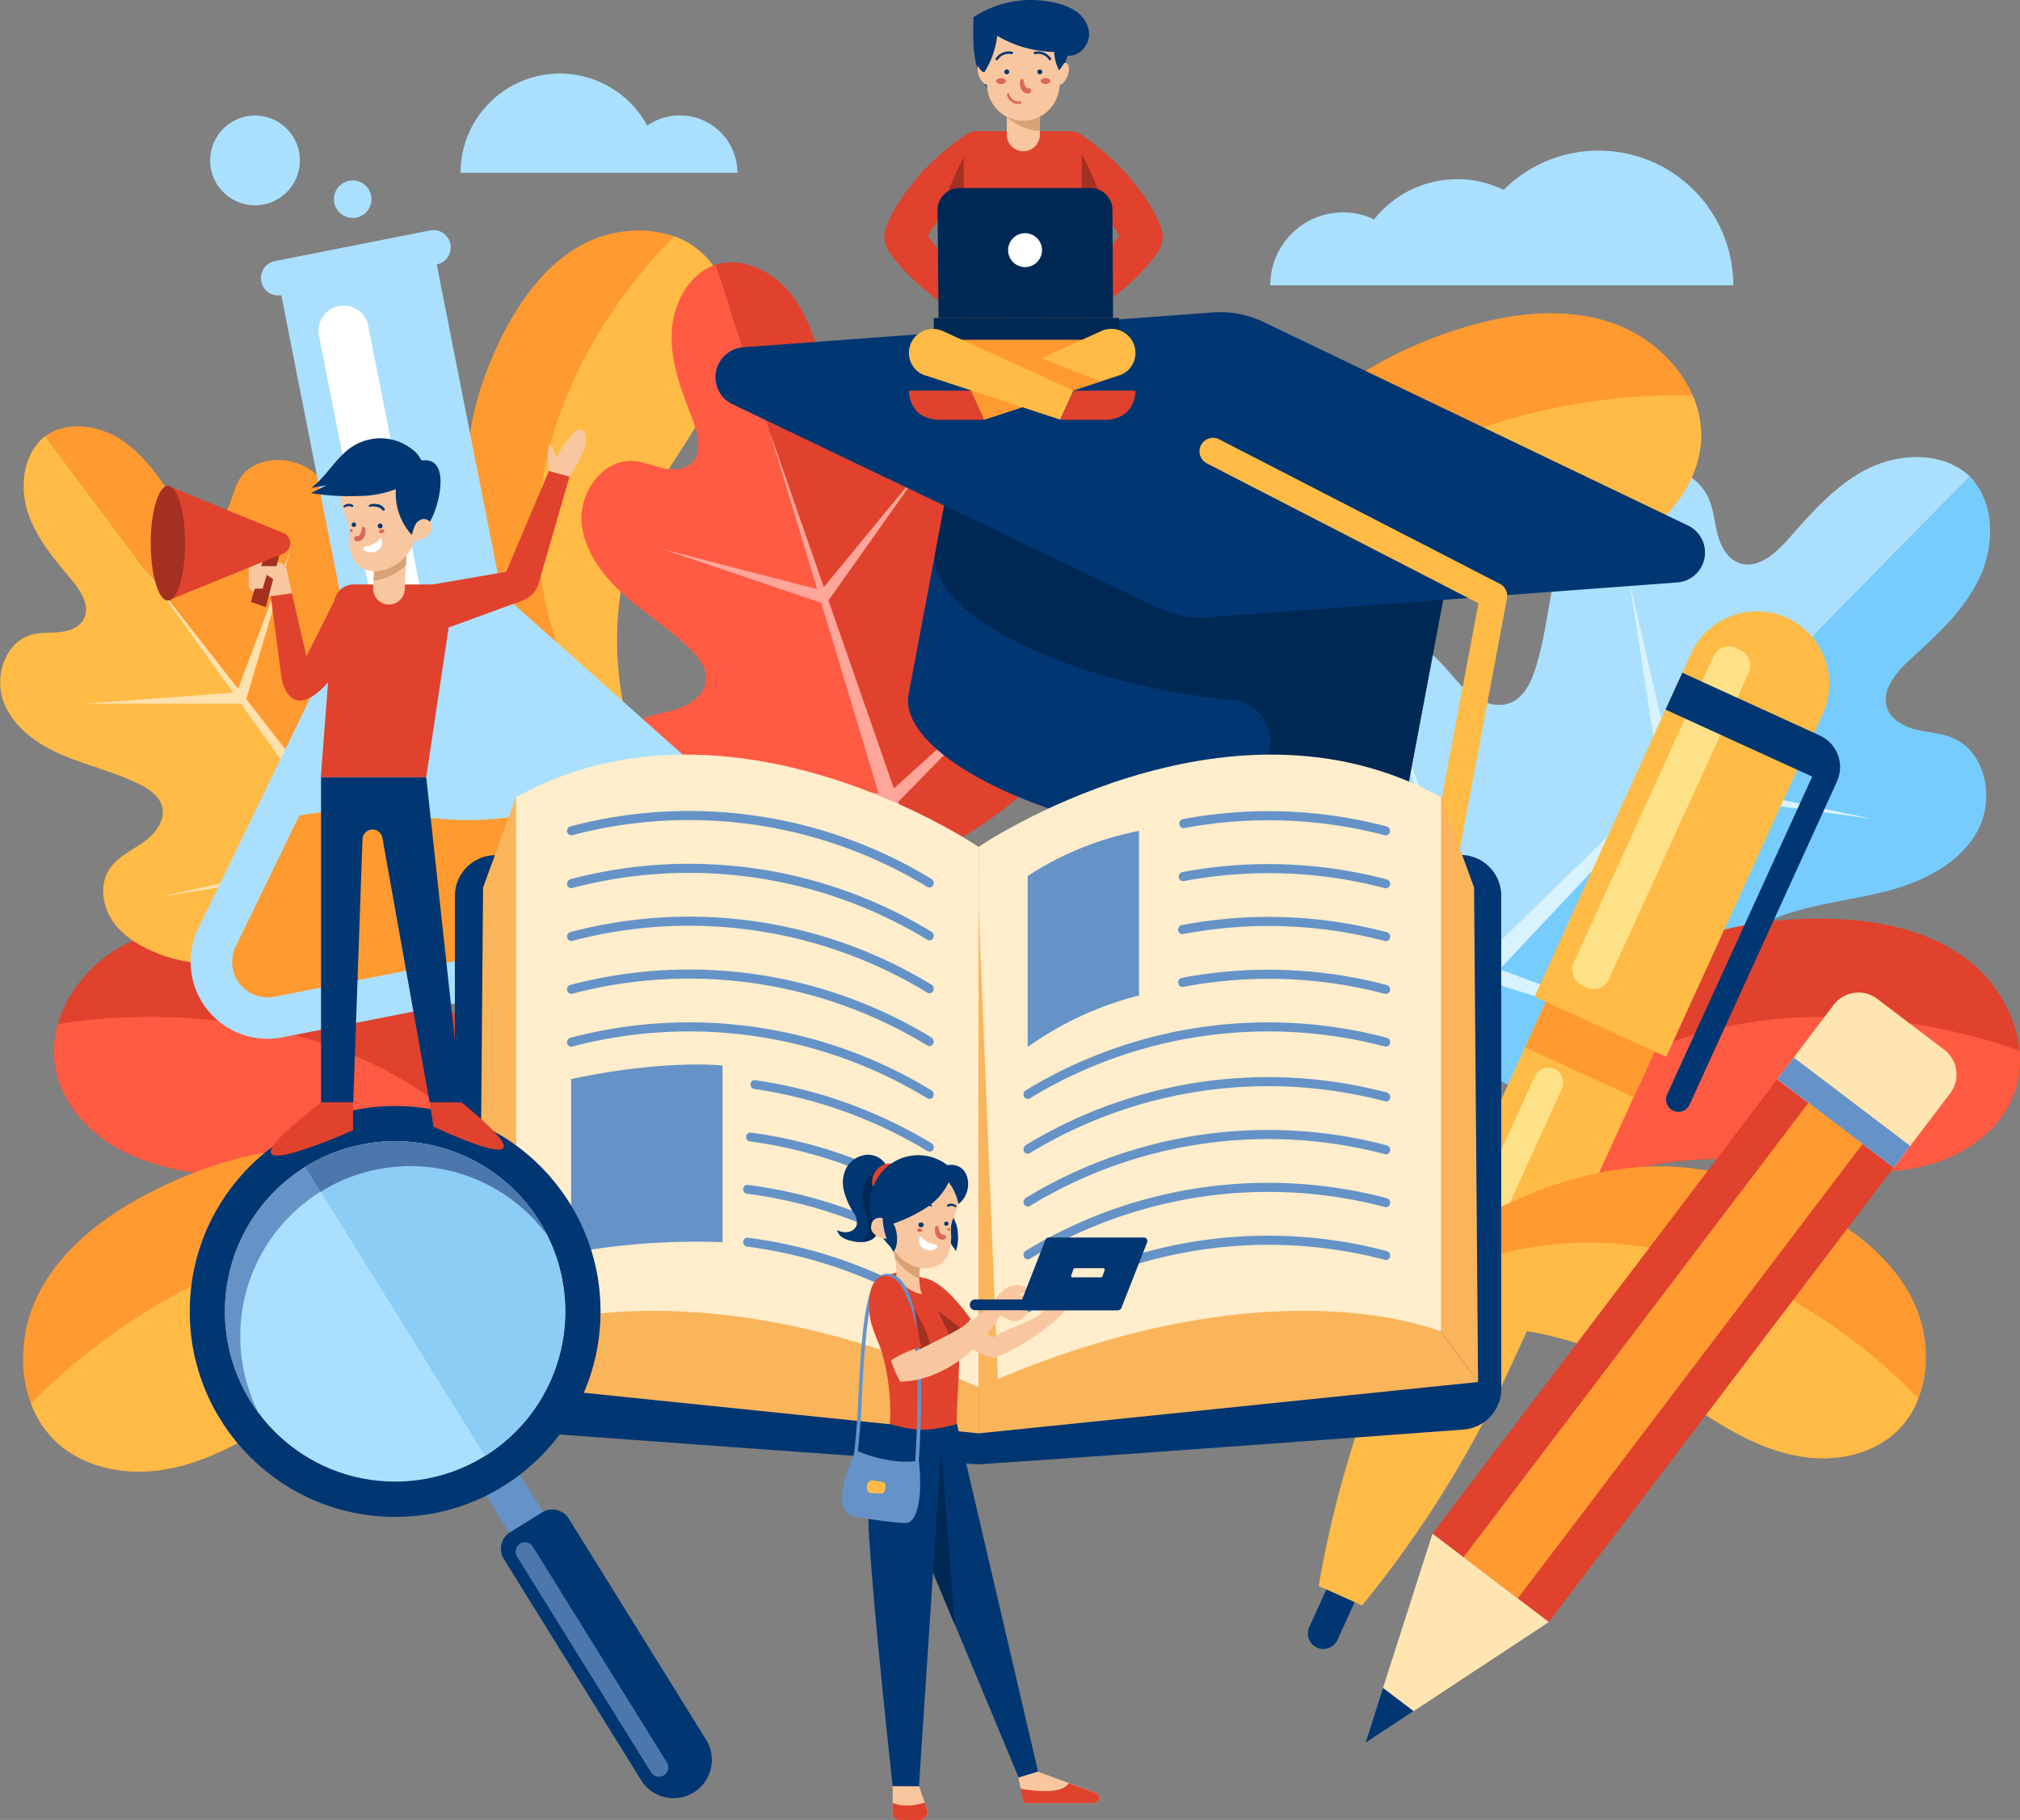 <svg xmlns="http://www.w3.org/2000/svg" viewBox="0 0 415.82 374.56"><rect x="0" y="0" width="415.82" height="374.56" fill="#808080" stroke="none"/><defs><style>.cls-1{fill:#aae0fe;}.cls-2{fill:#77ccfe;}.cls-3{fill:#d8f2fe;}.cls-4{fill:#e0422d;}.cls-5{fill:#ff5b42;}.cls-6{fill:#003672;}.cls-7{fill:#ffbb45;}.cls-8{fill:#ff9a30;}.cls-9{fill:#ffe187;}.cls-10{fill:#ffa599;}.cls-11{fill:#ffe1ad;}.cls-12{fill:#fff;}.cls-13{fill:#ffe5b2;}.cls-14{fill:#6593c7;}.cls-15{fill:#002854;}.cls-16{fill:#fab45a;}.cls-17{fill:#ffedcc;}.cls-18{fill:#8ccdf5;}.cls-19{fill:#4c77ad;}.cls-20{fill:#f8c79f;}.cls-21{fill:#d9a275;}.cls-22{fill:#dd675b;}.cls-23{fill:#a33021;}</style></defs><g id="Layer_2" data-name="Layer 2"><g id="OBJECTS"><path class="cls-1" d="M384.74,96.34c-6.64,3.23-11.67,9-16.53,14.5-2.68,3.07-6.48,6.45-10.29,5-2.37-.9-3.72-3.43-4.36-5.89s-.79-5-1.82-7.38c-3-6.79-12.71-8.45-19.17-4.8s-10.06,10.92-11.91,18.11-2.34,14.7-4.61,21.77c-.9,2.81-2.31,5.78-5,6.94-3.58,1.55-7.66-.79-10.36-3.6s-4.94-6.29-8.47-7.93c-4.66-2.18-10.47-.39-14.15,3.21S272.51,145,271.39,150c-4.33,19.45,8.64,47.4,22.62,61.58L405.49,98.05C400.11,93,391.38,93.12,384.74,96.34Z"/><path class="cls-2" d="M407.57,118.77c-3.11,6.69-8.73,11.83-14.2,16.79-3,2.73-6.33,6.59-4.82,10.37.94,2.36,3.5,3.66,6,4.25s5.07.71,7.42,1.69c6.84,2.87,8.67,12.56,5.14,19.09s-10.73,10.25-17.89,12.22-14.66,2.62-21.69,5c-2.78.95-5.73,2.41-6.84,5.14-1.48,3.6.92,7.64,3.78,10.29s6.38,4.82,8.09,8.32c2.26,4.63.58,10.47-3,14.21S361,231.86,356,233.07c-19.36,4.68-47.54-7.79-62-21.52L405.49,98.05C410.64,103.34,410.68,112.07,407.57,118.77Z"/><path class="cls-3" d="M294,211.55c.58.55,1.18,1.09,1.8,1.64l10.48-11.14L357.6,217.6l-48.9-18.11,34.57-36.72,42.1,5.76-39.65-8.36,28.57-30.36-29.83,29.12-9.08-39.49,6.52,42-36.09,35.22-19-48.56,16.47,51-10.94,10.68C292.9,210.4,293.46,211,294,211.55Z"/><path class="cls-4" d="M316.22,217.63c7.3-9,16.08-17,26.53-22,10-4.79,21.28-6.64,32.4-6.56,10.54.08,21.52,2.06,29.9,8.47s13.31,18.11,9.42,27.91c-2.69,6.77-9.09,11.59-16,13.82s-14.41,2.17-21.67,1.48-14.46-2-21.75-2.2c-25.18-.66-49.95,12.88-64.2,33.65C295.51,246.63,309.4,226.05,316.22,217.63Z"/><path class="cls-5" d="M415.72,216.28a19.87,19.87,0,0,1-1.25,9.17c-2.69,6.77-9.09,11.59-16,13.82s-14.41,2.17-21.67,1.48-14.46-2-21.75-2.2c-25.18-.66-49.95,12.88-64.2,33.65C325.14,180.1,415.72,216.28,415.72,216.28Z"/><path class="cls-6" d="M277.88,316.54l-8.32,18.22a3.19,3.19,0,1,0,5.8,2.65l8.32-18.22Z"/><path class="cls-7" d="M334.92,199.26l-15,3.15-31.47,69a224.24,224.24,0,0,0-17,55h0l4.47,2,4.46,2h0a224,224,0,0,0,30.46-48.87l31.47-68.94Z"/><polygon class="cls-8" points="319.94 202.41 313.93 215.57 336.34 225.8 342.35 212.65 338.97 206.56 326.75 200.98 319.94 202.41"/><path class="cls-7" d="M367.83,127.16a14.88,14.88,0,0,0-19.72,7.36l-32.23,70.62L343,217.49l32.23-70.61A14.88,14.88,0,0,0,367.83,127.16Z"/><rect class="cls-9" x="337.93" y="130.16" width="8.01" height="76.33" rx="3.43" transform="translate(100.77 -126.79) rotate(24.53)"/><path class="cls-9" d="M320,220a3.06,3.06,0,0,0-4.07,1.52l-28.3,62a3.07,3.07,0,0,0,5.59,2.55l28.3-62A3.08,3.08,0,0,0,320,220Z"/><path class="cls-6" d="M342.89,146H374a7.14,7.14,0,0,1,7.14,7.14v1.2a0,0,0,0,1,0,0H342.89a0,0,0,0,1,0,0V146A0,0,0,0,1,342.89,146Z" transform="translate(95.03 -136.77) rotate(24.54)"/><path class="cls-6" d="M373.08,159.76l-29.89,65.47a2.53,2.53,0,0,0,4.61,2.11l29.89-65.48Z"/><path class="cls-4" d="M109.65,230.36c-5.54-10.2-12.71-19.69-22.09-26.52-9-6.56-19.74-10.44-30.7-12.4-10.4-1.85-21.58-1.92-31,2.86s-16.43,15.4-14.4,25.76c1.41,7.16,6.83,13.08,13.25,16.55s13.8,4.78,21.07,5.42,14.61.68,21.82,1.83c24.92,4,46.83,21.83,57.05,44.89C124.73,262.71,114.83,239.9,109.65,230.36Z"/><path class="cls-5" d="M11.92,210.8a19.84,19.84,0,0,0-.45,9.26c1.41,7.16,6.83,13.08,13.25,16.55s13.8,4.78,21.07,5.42,14.61.68,21.82,1.83c24.92,4,46.83,21.83,57.05,44.89C107.74,191.77,11.92,210.8,11.92,210.8Z"/><path class="cls-8" d="M251.5,114.57c4.26-11.13,10.29-21.78,18.92-30,8.29-7.89,18.71-13.31,29.61-16.78,10.35-3.29,21.73-4.87,32-1.27S350.82,80,350.15,90.81c-.47,7.5-5.18,14.26-11.27,18.66s-13.41,6.73-20.73,8.37-14.8,2.67-22,4.81c-24.86,7.4-44.77,28.57-52.08,53.45C240.5,149.58,247.51,125,251.5,114.57Z"/><path class="cls-7" d="M348.45,81.44a20.52,20.52,0,0,1,1.7,9.37c-.47,7.5-5.18,14.26-11.27,18.66s-13.41,6.73-20.73,8.37-14.8,2.67-22,4.81c-24.86,7.4-44.77,28.57-52.08,53.45C248.22,75,348.44,81.44,348.45,81.44Z"/><path class="cls-8" d="M100.25,244.69c-11-5.1-22.84-8.59-34.91-8.49-11.59.1-23,3.51-33.36,8.66-9.84,4.9-19.23,11.77-24.15,21.61s-4.19,23,3.93,30.46c5.62,5.12,13.82,6.71,21.34,5.63s14.5-4.56,21-8.53,12.64-8.49,19.38-12c23.29-12.13,52.69-10.76,75.53,2.18C132.91,262.4,110.49,249.46,100.25,244.69Z"/><path class="cls-7" d="M6.4,288.91a20.73,20.73,0,0,0,5.36,8c5.62,5.12,13.82,6.71,21.34,5.63s14.5-4.56,21-8.53,12.64-8.49,19.38-12c23.29-12.13,52.69-10.76,75.53,2.18C74.74,213.6,6.4,288.91,6.4,288.91Z"/><path class="cls-8" d="M103.28,125.58c-4.22-8.91-7.14-18.6-7.13-28.47,0-9.46,2.72-18.79,6.87-27.3C107,61.74,112.53,54,120.53,50s18.81-3.56,24.9,3c4.22,4.56,5.57,11.25,4.73,17.4s-3.64,11.87-6.84,17.18-6.86,10.38-9.69,15.91c-9.77,19.09-8.49,43.1,2.22,61.69C117.94,152.16,107.24,133.92,103.28,125.58Z"/><path class="cls-7" d="M138.85,48.65A16.94,16.94,0,0,1,145.43,53c4.22,4.56,5.57,11.25,4.73,17.4s-3.64,11.87-6.84,17.18-6.86,10.38-9.69,15.91c-9.77,19.09-8.49,43.1,2.22,61.69C77.74,104.92,138.85,48.65,138.85,48.65Z"/><path class="cls-8" d="M311.49,247.22c9.85-4.43,20.52-7.41,31.32-7.17,10.36.22,20.5,3.4,29.72,8.14,8.74,4.49,17.05,10.75,21.33,19.6S397.33,288.46,390,295c-5.08,4.51-12.43,5.84-19.15,4.78s-12.9-4.25-18.65-7.88-11.2-7.74-17.18-11c-20.68-11.12-47-10.25-67.56,1.05C282.08,262.66,302.28,251.36,311.49,247.22Z"/><path class="cls-7" d="M394.87,287.88A18.46,18.46,0,0,1,390,295c-5.08,4.51-12.43,5.84-19.15,4.78s-12.9-4.25-18.65-7.88-11.2-7.74-17.18-11c-20.68-11.12-47-10.25-67.56,1.05C334.67,219.73,394.87,287.87,394.87,287.88Z"/><path class="cls-5" d="M138.25,68.76c-.17,6,2.06,11.77,4.24,17.36,1.2,3.08,2.21,7.08-.26,9.29-1.54,1.37-3.87,1.39-5.87.92s-4-1.32-6-1.45c-6-.4-10.86,6-10.66,12s4.08,11.34,8.57,15.38,9.71,7.21,13.95,11.5c1.69,1.7,3.3,3.83,3.12,6.21-.24,3.16-3.45,5.22-6.49,6.11s-6.38,1.2-8.89,3.12c-3.32,2.54-4.21,7.4-3,11.4s4.16,7.26,7.36,10c12.38,10.42,37.38,11.57,52.85,6.83L147.27,54.46C141.61,56.44,138.42,62.77,138.25,68.76Z"/><path class="cls-4" d="M163,60.74c3.66,4.75,5.25,10.73,6.77,16.53.83,3.2,2.37,7,5.66,7.37,2,.21,3.95-1.15,5.3-2.7s2.41-3.39,4-4.7c4.64-3.86,12.3-1.54,15.68,3.46s3.35,11.57,2.09,17.47-3.62,11.54-4.54,17.5c-.36,2.37-.41,5,1.13,6.87,2,2.41,5.86,2.2,8.84,1.13s5.86-2.78,9-2.7c4.18.11,7.75,3.52,9.12,7.47s.9,8.31-.11,12.37c-3.9,15.7-23.46,31.32-38.77,36.57L147.27,54.46C153,52.73,159.32,56,163,60.74Z"/><path class="cls-10" d="M187.17,177.38c.61-.21,1.23-.44,1.85-.69L184.93,165l30.47-31.12L184,162.27l-13.46-38.69,19.95-28.16-20.91,25.42-11.13-32,9.77,32.42L136.35,113l32.7,11.07,11.82,39.22-42.11-4.56,42.93,7.3,3.58,11.89C185.92,177.74,186.55,177.56,187.17,177.38Z"/><path class="cls-7" d="M5.63,105.13c1.65,5.36,5.36,9.79,9,14.07,2,2.37,4.09,5.61,2.57,8.3-.94,1.68-3,2.39-4.91,2.59s-3.89,0-5.75.52c-5.44,1.46-7.8,8.56-5.81,13.83s7,8.8,12.21,11,10.77,3.45,15.81,6c2,1,4.07,2.4,4.63,4.57.75,2.86-1.47,5.65-3.89,7.35s-5.29,3-6.93,5.44c-2.17,3.25-1.5,7.82.79,11s5.85,5.16,9.5,6.58c14.09,5.49,36.55-1,48.8-9.89L9.3,89.76C4.88,93.22,4,99.78,5.63,105.13Z"/><path class="cls-8" d="M25.08,90.58c4.66,3.11,7.87,7.92,11,12.59,1.7,2.58,4.22,5.51,7.23,4.81,1.88-.44,3.15-2.2,3.88-4s1.11-3.73,2.11-5.37c3-4.81,10.42-5.07,14.92-1.67s6.45,9.24,7.11,14.83.28,11.3,1.26,16.85c.39,2.2,1.15,4.58,3.07,5.73,2.53,1.52,5.84.19,8.16-1.65s4.35-4.23,7.17-5.12c3.73-1.16,7.92.78,10.32,3.86s3.3,7.08,3.63,11c1.28,15.06-11.31,34.77-23.28,44L9.3,89.76C13.85,86.5,20.41,87.48,25.08,90.58Z"/><path class="cls-11" d="M81.62,186.46c.48-.36,1-.75,1.43-1.16l-7.14-9.14,17.57-36.71L74.26,174.06,50.69,143.9,59.86,113,49,141.75,29.54,116.82,48,142.56l-30.68,2.26,32.26,0L71.8,175.9l-38.62,8.65,40.18-6.48,6.75,9.44C80.63,187.16,81.14,186.82,81.62,186.46Z"/><path class="cls-1" d="M103.27,122.13,89.21,50.93l-16,3.15-16,3.15,14.06,71.2L40.84,191a15.85,15.85,0,0,0,17.32,22.49L103,204.67l44.82-8.85a15.85,15.85,0,0,0,7.47-27.38Z"/><path class="cls-1" d="M88.52,47.43,56.59,53.74a3.56,3.56,0,0,0,1.38,7L89.9,54.42a3.56,3.56,0,1,0-1.38-7Z"/><path class="cls-8" d="M151.76,182.2a7.08,7.08,0,0,0-2.18-7.37L131.92,159.1a70.38,70.38,0,0,1-37,9.65c-8.87-.23-17.68-2.15-26.55-1.7a56.47,56.47,0,0,0-6.75.78L48.53,194.78a7.3,7.3,0,0,0,8,10.35l89.64-17.7A7,7,0,0,0,151.76,182.2Z"/><path class="cls-12" d="M69.74,63a5.17,5.17,0,0,0-4.07,6.07L76.28,122.8a5.17,5.17,0,0,0,10.14-2L75.81,67.07A5.15,5.15,0,0,0,69.74,63Z"/><circle class="cls-1" cx="52.49" cy="33.02" r="9.24" transform="translate(8.3 76.52) rotate(-76.72)"/><path class="cls-1" d="M76.46,41a3.86,3.86,0,1,1-3.85-3.86A3.85,3.85,0,0,1,76.46,41Z"/><rect class="cls-4" x="327.32" y="219.26" width="30.08" height="117.43" transform="translate(446.97 706.37) rotate(-142.8)"/><path class="cls-13" d="M389.83,240.3,401.46,225a6.39,6.39,0,0,0-1.23-8.95l-13.77-10.46a6.4,6.4,0,0,0-9,1.23l-11.62,15.31Z"/><rect class="cls-14" x="364.52" y="226.16" width="30.08" height="5.61" transform="translate(543.43 640.83) rotate(-142.8)"/><rect class="cls-8" x="335.35" y="219.26" width="14.01" height="117.43" transform="translate(446.98 706.37) rotate(-142.8)"/><polygon class="cls-13" points="281.06 358.72 318.83 333.83 306.86 324.74 294.88 315.64 281.06 358.72"/><polygon class="cls-6" points="281.06 358.72 290.99 352.17 284.69 347.39 281.06 358.72"/><path class="cls-6" d="M198,84.79l-11,58.3h0c-1.62,10.34,19.68,23,47.84,28.26s52.59,1.3,54.84-8.93h0l11-58.3Z"/><path class="cls-15" d="M240.4,142.18c4.57.86,9,1.47,13.33,1.86a8.51,8.51,0,0,1,7.59,10.06l-3.69,19.59c17.55.18,30.5-3.94,32.11-11.26h0l6.41-34,4.57-24.26L198,84.79l-5.49,29.12h0C190.94,124.26,212.23,136.87,240.4,142.18Z"/><path class="cls-6" d="M249.71,64.3,153,71.48a6.17,6.17,0,0,0-2.21,11.72l87.45,41.85a20.49,20.49,0,0,0,10.34,2l96.68-7.18a6.17,6.17,0,0,0,2.21-11.72L260.05,66.25A20.49,20.49,0,0,0,249.71,64.3Z"/><path class="cls-7" d="M295.08,188.26c-4.66-.88-9.92,6.23-11.73,15.88-.31,1.62,3.23,3.64,7.89,4.52s8.69.28,9-1.34C302.05,197.67,299.74,189.14,295.08,188.26Z"/><path class="cls-6" d="M300,189.66a5.06,5.06,0,1,0-5.91,4A5.07,5.07,0,0,0,300,189.66Z"/><path class="cls-7" d="M295,188.72a2.78,2.78,0,0,1-2.21-3.24l11.55-61.33L248.41,95.36A2.77,2.77,0,1,1,251,90.43l57.76,29.73a2.79,2.79,0,0,1,1.46,3l-11.94,63.37A2.77,2.77,0,0,1,295,188.72Z"/><path class="cls-6" d="M299.78,176l-98,4.35h-.75l-98-4.35h-1a8.4,8.4,0,0,0-8.39,8.4V285.84a8.39,8.39,0,0,0,7.77,8.37c20.24,1.5,74.76,5.52,99.93,7.16,25.16-1.64,79.68-5.66,99.92-7.16a8.39,8.39,0,0,0,7.77-8.37V184.35a8.39,8.39,0,0,0-8.39-8.4Z"/><path class="cls-16" d="M106.23,164.07l-6.79,18.59-.83,101.77,7.62-10.37S127.27,170.78,106.23,164.07Z"/><path class="cls-16" d="M106.23,274.06l-7.62,10.37L201.44,295V285.5S145.84,252.05,106.23,274.06Z"/><path class="cls-16" d="M296.64,274.06l7.62,10.37L201.44,295V285.5S257,252.05,296.64,274.06Z"/><path class="cls-17" d="M201.44,285.5V174.29s-51-34.76-95.21-10.22v110S141.27,258.93,201.44,285.5Z"/><path class="cls-16" d="M296.64,164.07l6.8,18.59.82,101.77-7.62-10.37S275.6,170.78,296.64,164.07Z"/><path class="cls-17" d="M201.44,285.5V174.29s51-34.76,95.2-10.22v110S261.61,258.93,201.44,285.5Z"/><polygon class="cls-16" points="201.44 187 205.48 285.5 201.44 286.39 201.44 187"/><path class="cls-14" d="M191.32,182.66a.84.84,0,0,1-.42-.12,94.32,94.32,0,0,0-73.14-10.64.85.85,0,0,1-1-.69.94.94,0,0,1,.63-1.13,95.92,95.92,0,0,1,74.38,10.83,1,1,0,0,1,.33,1.27A.85.85,0,0,1,191.32,182.66Z"/><path class="cls-14" d="M191.32,193.54a.84.84,0,0,1-.42-.12,94.28,94.28,0,0,0-73.14-10.65.84.84,0,0,1-1-.68,1,1,0,0,1,.63-1.14,95.92,95.92,0,0,1,74.38,10.83,1,1,0,0,1,.33,1.28A.87.87,0,0,1,191.32,193.54Z"/><path class="cls-14" d="M191.32,204.41a.83.83,0,0,1-.42-.11,94.28,94.28,0,0,0-73.14-10.65.85.85,0,0,1-1-.69.94.94,0,0,1,.63-1.13,95.92,95.92,0,0,1,74.38,10.83,1,1,0,0,1,.33,1.27A.85.85,0,0,1,191.32,204.41Z"/><path class="cls-14" d="M191.32,215.29a.84.84,0,0,1-.42-.12,94.32,94.32,0,0,0-73.14-10.64.85.85,0,0,1-1-.69.94.94,0,0,1,.63-1.13,95.92,95.92,0,0,1,74.38,10.83,1,1,0,0,1,.33,1.27A.85.85,0,0,1,191.32,215.29Z"/><path class="cls-14" d="M191.32,226.17a.84.84,0,0,1-.42-.12,94.28,94.28,0,0,0-73.14-10.65.85.85,0,0,1-1-.68.94.94,0,0,1,.63-1.13,95.84,95.84,0,0,1,74.38,10.83,1,1,0,0,1,.33,1.27A.87.87,0,0,1,191.32,226.17Z"/><path class="cls-14" d="M191.32,237a.83.83,0,0,1-.42-.11,95.1,95.1,0,0,0-35.66-12.77.93.93,0,0,1-.74-1,.87.87,0,0,1,1-.81,97,97,0,0,1,36.28,13,1,1,0,0,1,.33,1.28A.86.86,0,0,1,191.32,237Z"/><path class="cls-14" d="M191.32,247.92a.84.84,0,0,1-.42-.12,95.08,95.08,0,0,0-36.56-12.89.93.93,0,0,1-.75-1,.88.88,0,0,1,1-.81,96.73,96.73,0,0,1,37.19,13.12,1,1,0,0,1,.33,1.27A.85.85,0,0,1,191.32,247.92Z"/><path class="cls-14" d="M191.32,258.8a.84.84,0,0,1-.42-.12,95.12,95.12,0,0,0-37.17-13,.92.92,0,0,1-.75-1,.87.87,0,0,1,1-.81,96.65,96.65,0,0,1,37.81,13.2,1,1,0,0,1,.33,1.27A.85.85,0,0,1,191.32,258.8Z"/><path class="cls-14" d="M191.32,269.67a.83.83,0,0,1-.42-.11,95.12,95.12,0,0,0-37.17-13,.92.92,0,0,1-.75-1,.87.87,0,0,1,1-.82,97,97,0,0,1,37.81,13.2,1,1,0,0,1,.33,1.28A.86.86,0,0,1,191.32,269.67Z"/><path class="cls-14" d="M285.31,171.92l-.2,0a94.09,94.09,0,0,0-41.33-1.49.86.86,0,0,1-1-.76.92.92,0,0,1,.7-1.08,95.55,95.55,0,0,1,42,1.51.94.94,0,0,1,.63,1.13A.86.86,0,0,1,285.31,171.92Z"/><path class="cls-14" d="M285.31,182.8a.69.69,0,0,1-.2,0,94.13,94.13,0,0,0-41.44-1.46.86.86,0,0,1-1-.77.93.93,0,0,1,.69-1.08A95.73,95.73,0,0,1,285.51,181a1,1,0,0,1,.63,1.14A.87.87,0,0,1,285.31,182.8Z"/><path class="cls-14" d="M285.31,193.68a.69.69,0,0,1-.2,0,94.17,94.17,0,0,0-41.58-1.44.87.87,0,0,1-1-.76.93.93,0,0,1,.7-1.08,95.62,95.62,0,0,1,42.27,1.46.94.94,0,0,1,.63,1.13A.87.87,0,0,1,285.31,193.68Z"/><path class="cls-14" d="M285.31,204.55l-.2,0a93.93,93.93,0,0,0-41.56-1.44.87.87,0,0,1-1-.77.93.93,0,0,1,.7-1.08,95.68,95.68,0,0,1,42.25,1.47.94.94,0,0,1,.63,1.13A.86.86,0,0,1,285.31,204.55Z"/><path class="cls-14" d="M211.55,226.17a.85.85,0,0,1-.75-.48,1,1,0,0,1,.33-1.27,95.88,95.88,0,0,1,74.38-10.83.93.93,0,0,1,.63,1.13.85.85,0,0,1-1,.68A94.28,94.28,0,0,0,212,226.05.81.81,0,0,1,211.55,226.17Z"/><path class="cls-14" d="M211.55,237.44a.85.85,0,0,1-.75-.48,1,1,0,0,1,.33-1.27,95.88,95.88,0,0,1,74.38-10.83.94.94,0,0,1,.63,1.13.84.84,0,0,1-1,.68A94.28,94.28,0,0,0,212,237.32.81.81,0,0,1,211.55,237.44Z"/><path class="cls-14" d="M211.55,248.32a.87.87,0,0,1-.75-.48,1,1,0,0,1,.33-1.28,95.92,95.92,0,0,1,74.38-10.83.94.94,0,0,1,.63,1.13.85.85,0,0,1-1,.69A94.28,94.28,0,0,0,212,248.2.81.81,0,0,1,211.55,248.32Z"/><path class="cls-14" d="M211.55,259.19a.85.85,0,0,1-.75-.48,1,1,0,0,1,.33-1.27,95.92,95.92,0,0,1,74.38-10.83.94.94,0,0,1,.63,1.13.85.85,0,0,1-1,.69A94.32,94.32,0,0,0,212,259.07.81.81,0,0,1,211.55,259.19Z"/><path class="cls-14" d="M211.55,270.07a.85.85,0,0,1-.75-.48,1,1,0,0,1,.33-1.27,95.88,95.88,0,0,1,74.38-10.83.94.94,0,0,1,.63,1.13.84.84,0,0,1-1,.68A94.28,94.28,0,0,0,212,270,.81.81,0,0,1,211.55,270.07Z"/><path class="cls-14" d="M117.56,222.09v35.77a144.53,144.53,0,0,1,31.18-2.21V219.28S136.51,218,117.56,222.09Z"/><path class="cls-14" d="M211.55,180.3v35.18a68.26,68.26,0,0,1,22.92-10.6V171A64.2,64.2,0,0,0,211.55,180.3Z"/><rect class="cls-14" x="101.86" y="300.98" width="8.18" height="17.09" transform="translate(-147.38 102.5) rotate(-31.85)"/><circle class="cls-6" cx="81.33" cy="269.91" r="42.28" transform="translate(-189.2 349.12) rotate(-89.55)"/><circle class="cls-1" cx="81.33" cy="269.91" r="35.02" transform="translate(-167.03 136.56) rotate(-45)"/><path class="cls-18" d="M111.08,251.43a35,35,0,0,0-48.23-11.27l37,59.49A35,35,0,0,0,111.08,251.43Z"/><path class="cls-14" d="M66,245.26a35,35,0,0,1,46.53,8.79c-.45-.89-.94-1.76-1.47-2.62a35,35,0,0,0-59.5,36.95c.54.87,1.11,1.69,1.7,2.48A35,35,0,0,1,66,245.26Z"/><path class="cls-19" d="M112.55,254.05c-.22-.43-.45-.87-.69-1.29s-.51-.89-.78-1.33a35,35,0,0,0-48.23-11.27l3.17,5.1A35,35,0,0,1,112.55,254.05Z"/><path class="cls-6" d="M111.6,311.26l-6.61,4.1a4,4,0,0,0-1.28,5.49l28.4,45.73a7.88,7.88,0,0,0,13.38-8.31l-28.41-45.73A4,4,0,0,0,111.6,311.26Z"/><path class="cls-19" d="M107.06,317.69a2,2,0,0,0-.63,2.67l27.69,44.57a1.94,1.94,0,0,0,3.29-2l-27.69-44.57A1.93,1.93,0,0,0,107.06,317.69Z"/><path class="cls-1" d="M329.08,31a27.63,27.63,0,0,0-19.56,8.08,21.82,21.82,0,0,0-26.65,6.07,14.85,14.85,0,0,0-6.38-1.44,15,15,0,0,0-15,15H356.8A27.72,27.72,0,0,0,329.08,31Z"/><path class="cls-1" d="M139.93,23.76a11.78,11.78,0,0,0-6.7,2.09A20.45,20.45,0,0,0,94.8,35.57h57A11.82,11.82,0,0,0,139.93,23.76Z"/><path class="cls-6" d="M66.09,159.92H87.74l7.29,67H88.45L78.7,172.33a2.09,2.09,0,0,0-2-1.61h0a2.08,2.08,0,0,0-2.08,2l-1.91,54.19H66.09Z"/><path class="cls-4" d="M89.07,120.29H72.8a4,4,0,0,0-4,3.66l-2.76,36H87.74L93,124.83A4,4,0,0,0,89.07,120.29Z"/><path class="cls-20" d="M77.15,114l-.33,7a3.25,3.25,0,0,0,6.5.32l.34-7Z"/><path class="cls-21" d="M76.89,119.53a11.48,11.48,0,0,0,3.34-.94,11.75,11.75,0,0,0,3.33-2.29l.1-2L77.15,114Z"/><path class="cls-20" d="M71.14,98.6c1.68-2.23,5.3-3.14,8.33-2.51,2.57.54,5.68,2.35,6.73,4.44.86,1.7.67,4.14.31,6.24a2.51,2.51,0,0,1,.55-.06,1.73,1.73,0,0,1,1.79,1.18c.35,1.85-1.43,3.22-2.85,3.31a2.41,2.41,0,0,1-.6,0,9.79,9.79,0,0,1-5.61,5.88,6.49,6.49,0,0,1-5.41-.22,5.19,5.19,0,0,1-2.13-3.09,10.16,10.16,0,0,1-.43-3.09,14.33,14.33,0,0,0,0-2.27,11.58,11.58,0,0,0-.88-2.56C70,103.49,69.54,100.74,71.14,98.6Z"/><path class="cls-6" d="M77.58,103.74a2.18,2.18,0,0,1,1.63,1,.28.28,0,0,1-.49.25,1.84,1.84,0,0,0-1.3-.69,4.15,4.15,0,0,0-.78-.09c-.22,0-.41.09-.63.08a.12.12,0,0,1-.11-.18C76.12,103.63,77.15,103.67,77.58,103.74Z"/><path class="cls-6" d="M70.7,104.16c.39-.49,1.58-.69,2-.13.12.17-.12.38-.3.28a1.38,1.38,0,0,0-1.4.11C70.82,104.51,70.57,104.32,70.7,104.16Z"/><path class="cls-22" d="M78.12,109.15a1.54,1.54,0,0,1,.46-.19.39.39,0,1,1,.23.74.7.7,0,0,1-.79-.21C77.92,109.37,78,109.22,78.12,109.15Z"/><path class="cls-22" d="M72.22,108.93a.4.4,0,0,1,.33.14c.25.22-.14.56-.38.34a.31.31,0,0,1-.15-.3A.21.21,0,0,1,72.22,108.93Z"/><path class="cls-6" d="M78.26,107.74a.49.49,0,1,1,0,1A.49.49,0,1,1,78.26,107.74Z"/><path class="cls-6" d="M72.85,107.52a.46.46,0,1,1,0,.92A.46.46,0,1,1,72.85,107.52Z"/><path class="cls-22" d="M73.48,110.34c.72.09,1-1.16,1-1.61a.34.34,0,0,1,.65-.08c.39,1-.19,2.85-1.66,2.76C72.71,111.36,72.74,110.26,73.48,110.34Z"/><path class="cls-12" d="M78.14,110.89c.07-.08.19-.18.28-.12a.18.18,0,0,1,.08.09,2,2,0,0,1-.61,2.33,2.55,2.55,0,0,1-2.66.24c-.59-.3-.6-.9.09-1a4.62,4.62,0,0,0,2-.73A3.87,3.87,0,0,0,78.14,110.89Z"/><path class="cls-6" d="M86.92,94.77c-8.94-7.44-13.45,5.5-15.4,6.63l-.33.18a14.63,14.63,0,0,0,2.47.22,36,36,0,0,0,7.84-1.15,12.56,12.56,0,0,0,3.28,9.45c.56-2.23,1-2.66,1.58-3a1.59,1.59,0,0,1,2.11.28C90.32,104.57,93,94,86.92,94.77Z"/><path class="cls-6" d="M80.55,90.44a10.72,10.72,0,0,0-7.89,1.39C69.22,94,67.3,98,64.05,100.42l3.18-.55L64,101.48a49.94,49.94,0,0,0,10.15.59,21,21,0,0,0,7.32-1.4,10.05,10.05,0,0,0,4.89-4.16c1.1-2-.72-3.57-2.33-4.61A10.53,10.53,0,0,0,80.55,90.44Z"/><path class="cls-4" d="M61.54,144.18c-2.23-.15-3.37-3.1-3.59-4.73l-2.22-16.78,4.35-.59,3,13,6.32-12.59,5.41,6.85S67.14,144.55,61.54,144.18Z"/><path class="cls-20" d="M60.08,122.08,59,117.23a1.91,1.91,0,0,0-1.87-1.5H52.47A1.26,1.26,0,0,0,51.21,117v3.47a1.27,1.27,0,0,0,.92,1.22l3.6,1Z"/><polygon class="cls-23" points="57.65 113.71 54.73 124.96 51.65 123.88 54.65 113.5 57.65 113.71"/><path class="cls-4" d="M34.56,100V123.6l23.76-9.68a2.3,2.3,0,0,0,1.43-2.12h0a2.3,2.3,0,0,0-1.43-2.12Z"/><ellipse class="cls-23" cx="34.56" cy="111.8" rx="3.53" ry="11.8"/><polygon class="cls-20" points="57.42 116.52 53.31 116.52 52.19 121.15 54.06 121.15 54.92 118.31 56.73 119.55 57.42 116.52"/><path class="cls-4" d="M84.08,121.15l20.13-3.48L113,96.92l4.25,1.14-6.37,22a5.31,5.31,0,0,1-3.29,3.52l-20.72,7.57Z"/><path class="cls-20" d="M120.19,88.75c-1.26-1.67-4,2.38-5.71,5.36-2.36-7.18-1.52,2.81-1.52,2.81l4.25,1.14S122.1,91.29,120.19,88.75Z"/><path class="cls-4" d="M72.68,226.89v5.72s-33.28,14.92-6.59-5.72Z"/><path class="cls-4" d="M88.45,226.89l.8,5s28.26,13.42,5.78-5Z"/><rect class="cls-8" x="194.84" y="67.73" width="31.76" height="9.32"/><path class="cls-4" d="M238.86,46.42l-.76-1.64a16.51,16.51,0,0,0-.81-1.57c-.29-.5-.56-1-.87-1.49l-.91-1.42-1-1.32c-.32-.45-.66-.87-1-1.27s-.67-.84-1-1.22l-1-1.15c-.71-.74-1.42-1.48-2.16-2.16-.36-.35-.73-.69-1.1-1s-.74-.66-1.12-1c-.76-.64-1.52-1.25-2.31-1.84-.39-.3-.79-.58-1.19-.87l-.61-.42-.66-.43c-2-1.3-4.43-.38-5.48,2.06a5.64,5.64,0,0,0,1.67,6.78l.11.08.47.3.48.34q.5.35,1,.72c.66.49,1.31,1,1.95,1.55.32.26.63.55.94.82s.62.56.93.85c.61.57,1.19,1.18,1.77,1.78l.84.93c.28.3.53.64.8,1s.53.64.76,1,.49.67.73,1l.66,1a6.34,6.34,0,0,1,.39.66c-.16.26-.34.51-.53.76s-.53.78-.84,1.15l-.9,1.13-1,1.1c-.31.38-.64.73-1,1.09s-.65.72-1,1.07c-.68.71-1.38,1.4-2.08,2.08-.35.34-.72.67-1.08,1l-1.09,1q-1.09,1-2.22,1.92l-1.13.93-1.11.88-.1.08a3.51,3.51,0,0,0-.92,3.87c.58,1.55,2.06,2.23,3.31,1.52l1.34-.76,1.3-.77c.86-.53,1.72-1.06,2.57-1.62l1.27-.85c.42-.29.85-.57,1.27-.88.84-.59,1.68-1.21,2.51-1.85.41-.31.82-.65,1.23-1s.83-.66,1.24-1l1.22-1.07,1.2-1.14c.41-.37.8-.8,1.19-1.21s.79-.83,1.18-1.3.77-.89,1.15-1.4l1.11-1.55h0l0,0A5.61,5.61,0,0,0,238.86,46.42Z"/><path class="cls-23" d="M219.12,36.85l.48.34q.5.35,1,.72c.66.49,1.31,1,1.95,1.55.32.26.63.55.94.82s.62.56.93.85c.61.57,1.19,1.18,1.77,1.78l.84.93c.23.25.44.52.66.79-1.06-6-5.34-13.5-5.34-13.5-2-.19-2.93,2.79-3.42,5.59Z"/><path class="cls-4" d="M182.53,46.42l.75-1.64c.25-.57.54-1.06.82-1.57s.55-1,.86-1.49l.92-1.42c.31-.45.64-.88,1-1.32s.65-.87,1-1.27.66-.84,1-1.22l1-1.15c.71-.74,1.42-1.48,2.15-2.16q.54-.52,1.11-1c.37-.33.74-.66,1.12-1,.75-.64,1.52-1.25,2.3-1.84.39-.3.79-.58,1.19-.87l.62-.42.65-.43c2-1.3,4.43-.38,5.49,2.06s.31,5.48-1.67,6.78l-.12.08-.46.3-.49.34q-.5.35-1,.72c-.66.49-1.31,1-1.94,1.55-.33.26-.63.55-.95.82s-.62.56-.92.85c-.62.57-1.19,1.18-1.78,1.78l-.83.93c-.29.3-.53.64-.8,1s-.53.64-.77,1-.49.67-.72,1l-.67,1a6.34,6.34,0,0,0-.39.66c.17.26.35.51.53.76s.54.78.85,1.15l.89,1.13,1,1.1c.31.38.65.73,1,1.09s.66.72,1,1.07c.68.71,1.38,1.4,2.09,2.08l1.07,1,1.09,1q1.09,1,2.22,1.92l1.13.93,1.11.88.1.08a3.49,3.49,0,0,1,.92,3.87,2.32,2.32,0,0,1-3.3,1.52l-1.34-.76L200,66.51c-.86-.53-1.72-1.06-2.57-1.62L196.16,64c-.42-.29-.85-.57-1.26-.88-.85-.59-1.68-1.21-2.51-1.85-.42-.31-.83-.65-1.24-1s-.83-.66-1.23-1l-1.22-1.07-1.21-1.14c-.4-.37-.79-.8-1.19-1.21s-.79-.83-1.17-1.3-.78-.89-1.15-1.4l-1.12-1.55h0l0,0A5.58,5.58,0,0,1,182.53,46.42Z"/><path class="cls-23" d="M202.27,36.85l-.49.34q-.5.35-1,.72c-.66.49-1.31,1-1.94,1.55-.33.26-.63.55-.95.82s-.62.56-.92.85c-.62.57-1.19,1.18-1.78,1.78l-.83.93c-.24.25-.45.52-.67.79,1.06-6,5.35-13.5,5.35-13.5,1.94-.19,2.92,2.79,3.42,5.59Z"/><path class="cls-4" d="M220,27H201.06a2.67,2.67,0,0,0-2.67,2.67V62.79h24.29V29.67A2.67,2.67,0,0,0,220,27Z"/><path class="cls-20" d="M207.25,21.85v5.88a3.4,3.4,0,0,0,6.8,0V21.85Z"/><path class="cls-21" d="M207.25,24.1a12.48,12.48,0,0,0,1.62,1.19,12.12,12.12,0,0,0,3.22,1.39,5.92,5.92,0,0,0,2,.23V21.85h-6.8Z"/><path class="cls-15" d="M229,43.21a4.51,4.51,0,0,0-4.51-4.51H197.56A4.51,4.51,0,0,0,193,43.21l.2,22.23h35.93Z"/><circle class="cls-12" cx="211.01" cy="51.48" r="3.49"/><rect class="cls-15" x="192.23" y="65.44" width="38.13" height="4.49"/><path class="cls-7" d="M233.15,70.28a4.94,4.94,0,0,1-1.6,6.44,4.58,4.58,0,0,1-1.19.54l-27.78,9.11-2.72-6,26.75-12.2A5,5,0,0,1,233.15,70.28Z"/><polygon class="cls-8" points="214.45 73.75 199.86 80.41 202.58 86.37 226.6 78.5 214.45 73.75"/><path class="cls-7" d="M187.69,70.28a4.94,4.94,0,0,0,1.6,6.44,4.58,4.58,0,0,0,1.19.54l27.78,9.11,2.72-6L194.23,68.2A5,5,0,0,0,187.69,70.28Z"/><path class="cls-4" d="M221,80.4h12.76s.17,6-6.46,6h-9Z"/><path class="cls-4" d="M199.86,80.4H187.1s-.17,6,6.46,6h9Z"/><path class="cls-6" d="M219.77,11.44c2.43.27,4.69-2.27,4.39-4.91a6.09,6.09,0,0,0-2.28-3.91,10.89,10.89,0,0,0-4-1.87,21.58,21.58,0,0,0-17.5,2.8c0,3.24-.21,6.75.63,9.89s2.72,6.15,5.48,7.45a8.18,8.18,0,0,0,8.27-1.07C217.16,18.07,218.89,14.44,219.77,11.44Z"/><path class="cls-20" d="M201.91,9.49c1.76,3.11.52,7.13,1.75,10.48a7.43,7.43,0,0,0,13.72.56c.92-2,.91-4.29,1-6.49s.18-4.52,1.34-6.4c.38-.6-.37-1.49-.9-2a5.36,5.36,0,0,0-1.88-1,16.64,16.64,0,0,0-11.79.46,7.28,7.28,0,0,0-2.38,1.5C202.05,7.33,201.45,8.67,201.91,9.49Z"/><path class="cls-6" d="M207.25,14.29a.49.49,0,1,0,0,1A.49.49,0,1,0,207.25,14.29Z"/><path class="cls-6" d="M214.05,14.29a.49.49,0,1,0,0,1A.49.49,0,1,0,214.05,14.29Z"/><ellipse class="cls-22" cx="206.06" cy="16.69" rx="1" ry="0.61"/><ellipse class="cls-22" cx="215.22" cy="16.69" rx="1" ry="0.61"/><path class="cls-22" d="M211.71,18.17c-.71.08-.94-1.16-1-1.61a.34.34,0,0,0-.65-.08c-.4,1,.19,2.85,1.65,2.75C212.48,19.18,212.45,18.08,211.71,18.17Z"/><path class="cls-22" d="M209.65,21.39a2.51,2.51,0,0,1-1.36-.4,2.48,2.48,0,0,1-1-1.44.25.25,0,1,1,.48-.12,2,2,0,0,0,.82,1.14,2,2,0,0,0,1.38.3.26.26,0,0,1,.29.2.25.25,0,0,1-.21.29A2.31,2.31,0,0,1,209.65,21.39Z"/><path class="cls-6" d="M205.22,12.4a.33.33,0,0,1-.14,0A.26.26,0,0,1,205,12a3.25,3.25,0,0,1,3.36-1.36.25.25,0,0,1,.18.31.25.25,0,0,1-.3.18,2.71,2.71,0,0,0-2.82,1.14A.27.27,0,0,1,205.22,12.4Z"/><path class="cls-6" d="M216.13,12.39a.26.26,0,0,1-.21-.11,2.69,2.69,0,0,0-2.82-1.14.25.25,0,1,1-.12-.49A3.25,3.25,0,0,1,216.34,12a.26.26,0,0,1-.07.35A.35.35,0,0,1,216.13,12.39Z"/><path class="cls-20" d="M218.39,13.32a1,1,0,0,1,1.2-.29,1.28,1.28,0,0,1,.46,1.15,4.37,4.37,0,0,1-1.23,2.92.82.82,0,0,1-.66.31c-.34-.05-.49-.44-.54-.77A4.54,4.54,0,0,1,218.39,13.32Z"/><path class="cls-20" d="M202.9,13.32a1,1,0,0,0-1.21-.29,1.27,1.27,0,0,0-.45,1.15,4.32,4.32,0,0,0,1.23,2.92.82.82,0,0,0,.66.31c.33-.05.49-.44.54-.77A4.63,4.63,0,0,0,202.9,13.32Z"/><path class="cls-6" d="M202.62,14.88a17.88,17.88,0,0,0,2.66-7.51,24,24,0,0,0,13.28,3.3c.67,0,2.78-4.29,2-5-2.25-2.1-5.44-2.8-8.5-3.05a15.77,15.77,0,0,0-6.56.55,7.33,7.33,0,0,0-4.66,4.38,9.18,9.18,0,0,0,.28,5.43C201.35,13.76,201.81,14.68,202.62,14.88Z"/><path class="cls-6" d="M217,9.88a9.36,9.36,0,0,0,1,4.59,8.42,8.42,0,0,0,1.88-3.55,2,2,0,0,0,0-1.33A1.31,1.31,0,0,0,218.55,9,2.78,2.78,0,0,0,217,9.88Z"/><path class="cls-6" d="M197,293.09l16.69,71.54-4,1.21-23.24-55.79S187.49,288.46,197,293.09Z"/><polygon class="cls-15" points="189.65 317.88 196.56 334.46 193.75 298.48 189.65 317.88"/><path class="cls-6" d="M183.19,293s-5.37,5.58-4.3,23,4.86,51.57,4.86,51.57h5.42L194,294.23S185.22,289.45,183.19,293Z"/><path class="cls-4" d="M195.39,266.82c3.51,8.55,1.47,17.35,1.58,26.27-5.67,1.46-8.2,1.59-13.78,0a44.61,44.61,0,0,0-2.31-16.85A22.26,22.26,0,0,1,195.39,266.82Z"/><path class="cls-20" d="M195.23,274.43a30.35,30.35,0,0,0,9.28,5.14c6.21-2.32,15-8.78,15.68-11.39a2.75,2.75,0,0,0-.13-2.23c-.65-1-2.56-1.58-4.07-1.18s-2.4,1.7-1.88,2.76c.34.71,1.27,1.59.73,2.23-2,2.35-7.53,3.53-10.31,5.44-3-1.39-3.52-2.13-5.79-4.08a1.22,1.22,0,0,0-1.64-.25A3.54,3.54,0,0,0,195.23,274.43Z"/><path class="cls-4" d="M189.79,262.94c2.13.27,5.21,1.9,10.06,8.56-1.27,1.29-2.72,2.67-4,3.95a22.77,22.77,0,0,1-6.14-5.7,6.39,6.39,0,0,1-1.52-3.42C188.16,265.09,188.43,262.77,189.79,262.94Z"/><polygon class="cls-23" points="198.02 273.56 191.68 268.73 195.64 275.32 198.02 273.56"/><polygon class="cls-4" points="189.79 262.94 185.55 261.65 182.03 262.56 181.06 275.99 186.66 280.8 196.56 277.11 189.79 262.94"/><path class="cls-23" d="M186,266.82a22.45,22.45,0,0,1,5.66,10.68c-1.35.54-3.69,2-5.14,2.26a.76.76,0,0,1-.52,0,.55.55,0,0,1-.2-.3,11.06,11.06,0,0,1-.12-6.17A41.92,41.92,0,0,0,186,266.82Z"/><path class="cls-20" d="M183.84,257.21a18,18,0,0,1,.67,5.53c1,1.85,4,3.59,5.28,3.59-1.07-2.43-.34-7.32,0-9.37A23.78,23.78,0,0,0,183.84,257.21Z"/><path class="cls-21" d="M183.9,257.39a11.21,11.21,0,0,1,.38,1.62,12.39,12.39,0,0,0,5,4.16,31.4,31.4,0,0,1,.42-5.35c-.66-.33-1.31-.63-2-.92a15.39,15.39,0,0,0-3.72.29C183.93,257.26,183.91,257.32,183.9,257.39Z"/><path class="cls-6" d="M178.51,237.66a5.31,5.31,0,0,0-4.23,2.61,6.62,6.62,0,0,0-.58,4.7,15.25,15.25,0,0,0,1.92,4.48,3.49,3.49,0,0,1,.72,2.76,2.27,2.27,0,0,1-1.73,1.34,3.52,3.52,0,0,1-2.3-.4,2.45,2.45,0,0,0,1.24,1.61,6.13,6.13,0,0,0,2.1.7,5.58,5.58,0,0,0,3.94-.43,4.92,4.92,0,0,0,1.78-2.7,26.17,26.17,0,0,0,1.45-7.45c.09-1.82.42-4.25-.9-5.78A4.32,4.32,0,0,0,178.51,237.66Z"/><path class="cls-15" d="M182.82,244.88a14.44,14.44,0,0,0-.13-4.24,2.41,2.41,0,0,0-1-.42,6.7,6.7,0,0,0-4.17,6.1,14.75,14.75,0,0,0,.79,3.62,7.51,7.51,0,0,1,.31,3.66,3.73,3.73,0,0,1-1.25,2,4.28,4.28,0,0,0,2.18-.58,4.92,4.92,0,0,0,1.78-2.7A26.17,26.17,0,0,0,182.82,244.88Z"/><path class="cls-6" d="M196.77,257.5a8.64,8.64,0,0,0-.81-1.18,7.38,7.38,0,0,1-.57-1.36,7,7,0,0,1-.24-2.88c0-.43.42-2.41,1.18-1.32a7,7,0,0,1,.85,3.13A8.87,8.87,0,0,1,196.77,257.5Z"/><path class="cls-4" d="M180.65,240.57a3.88,3.88,0,0,0-1.12,2.76,1.63,1.63,0,0,0,.46,1.28,1.65,1.65,0,0,0,1.42.26,3.18,3.18,0,0,0,1.27-.74,6.63,6.63,0,0,0,1.48-2,2.94,2.94,0,0,0,.35-1.4,1.37,1.37,0,0,0-1-1.25,3.42,3.42,0,0,0-2,.41A3.62,3.62,0,0,0,180.65,240.57Z"/><path class="cls-6" d="M179.62,251.06a16,16,0,0,0,5.08,6.74,9.24,9.24,0,0,0,.14-3.4c-.14-1.53-.31-3.05-.52-4.58a16.07,16.07,0,0,0-.87-3.87c-.37-.92-1.8-3.27-3.22-2.18a3.7,3.7,0,0,0-.95,2.08,8.76,8.76,0,0,0-.21,2.5A9.75,9.75,0,0,0,179.62,251.06Z"/><path class="cls-20" d="M196.44,242.83c-1.61-2.15-5.09-3-8-2.41-2.47.51-5.45,2.25-6.47,4.26-.82,1.63-.64,4-.29,6a2.26,2.26,0,0,0-.53-.06,1.78,1.78,0,0,0-1.72,1.13,1.71,1.71,0,0,0-.07.49,1.67,1.67,0,0,0-.06.38c0,1.2,1.5,2.23,2.87,2.31a1.88,1.88,0,0,0,.58,0,9.41,9.41,0,0,0,5.39,5.65,6.21,6.21,0,0,0,5.19-.22,5,5,0,0,0,2.06-3,10.34,10.34,0,0,0,.41-3,13.22,13.22,0,0,1,0-2.18,10.76,10.76,0,0,1,.84-2.47C197.57,247.52,198,244.88,196.44,242.83Z"/><path class="cls-6" d="M190.26,247.76a2.12,2.12,0,0,0-1.57.93c-.14.28.31.53.46.24a1.8,1.8,0,0,1,1.26-.66,3.75,3.75,0,0,1,.75-.09c.21,0,.39.09.6.08s.15-.09.11-.17C191.65,247.66,190.67,247.7,190.26,247.76Z"/><path class="cls-6" d="M196.86,248.17c-.37-.47-1.52-.66-1.91-.12-.12.16.11.37.29.26a1.34,1.34,0,0,1,1.35.11C196.75,248.51,197,248.33,196.86,248.17Z"/><path class="cls-22" d="M189.73,253a1.55,1.55,0,0,0-.44-.17.37.37,0,1,0-.22.71.7.7,0,0,0,.76-.21C189.93,253.18,189.84,253,189.73,253Z"/><path class="cls-22" d="M195.41,252.76a.37.37,0,0,0-.32.12c-.24.22.13.55.37.34a.34.34,0,0,0,.14-.29A.19.19,0,0,0,195.41,252.76Z"/><path class="cls-6" d="M189.6,251.61a.48.48,0,1,0,0,.95A.48.48,0,1,0,189.6,251.61Z"/><path class="cls-6" d="M194.8,251.4a.44.44,0,1,0,0,.88A.44.44,0,1,0,194.8,251.4Z"/><path class="cls-22" d="M194.19,254.11c-.68.09-.91-1.11-1-1.54a.33.33,0,0,0-.63-.08c-.38,1,.18,2.74,1.59,2.65C194.93,255.09,194.9,254,194.19,254.11Z"/><path class="cls-12" d="M189.71,254.64c-.06-.08-.18-.18-.27-.12a.22.22,0,0,0-.07.09,1.88,1.88,0,0,0,.59,2.24,2.46,2.46,0,0,0,2.55.23c.57-.29.58-.87-.09-1a4.56,4.56,0,0,1-1.87-.7A3.81,3.81,0,0,1,189.71,254.64Z"/><path class="cls-6" d="M181.71,250.73a12.81,12.81,0,0,0,2.22,6.89c1.08-1.28.88-4.41-.05-5.78a30.78,30.78,0,0,0,6.71-3.23,12.84,12.84,0,0,0,4.7-5.3,10.78,10.78,0,0,1,2,4.49c3.23-2.29,2.6-8.78-2.26-8a9.83,9.83,0,0,0-15.65,5.88A5.06,5.06,0,0,0,181.71,250.73Z"/><path class="cls-14" d="M176.16,298.48s6.6,3.14,13,2.16c.76,7.07-.15,12.81-2.78,12.81s-10.76-1.33-10.76-1.33S170.15,311.54,176.16,298.48Z"/><path class="cls-14" d="M188.9,303.85l-.72-.06c0-.34,3-34.18-3.47-40.09a2.83,2.83,0,0,0-2.46-.79c-3.5.52-4.2,13.14-4.82,24.27a155.93,155.93,0,0,1-1.35,15.64l-.71-.12a154.24,154.24,0,0,0,1.33-15.56c.7-12.51,1.36-24.32,5.44-24.93a3.61,3.61,0,0,1,3.07,1C191.93,269.33,189,302.45,188.9,303.85Z"/><path class="cls-20" d="M182.08,273.17a26.16,26.16,0,0,0,3.23,11.17c5.74,0,14.47-3.52,20.61-13.64.83.61,2.62,1.44,3.63,1.1a3.48,3.48,0,0,0,2.11-2.05,2.56,2.56,0,0,0-.14-2.21,2.27,2.27,0,0,0-2.08-1c.84-.24,1.59-.61,2.43-.86-.72-1.26-2.75-1.47-4.16-.84s-2.26,1.92-3.27,3c-4.71,5.05-8.36,6.42-15.92,10.26a36.86,36.86,0,0,1-1.58-8.84C185.27,268.82,183.13,271.93,182.08,273.17Z"/><path class="cls-4" d="M184.85,263.88a3.32,3.32,0,0,0-2.82-1.32c-1.52.14-2.41,1.6-2.76,2.93a14,14,0,0,0,.34,7.67,43.87,43.87,0,0,0,3.15,7.22,24.42,24.42,0,0,1,6.92-3.21C189.05,275,188.09,268.1,184.85,263.88Z"/><path class="cls-6" d="M235.46,254.69H215.9a.73.73,0,0,0-.68.46l-5.3,13.51a.72.72,0,0,0,.67,1h19.56a.73.73,0,0,0,.68-.46l5.31-13.51A.73.73,0,0,0,235.46,254.69Z"/><path class="cls-6" d="M200.75,267.43h29.4v2.22h-29.4a1.11,1.11,0,0,1-1.11-1.11h0A1.11,1.11,0,0,1,200.75,267.43Z"/><path class="cls-17" d="M227.13,261h-5.89a.29.29,0,0,0-.27.19l-.47,1.32a.28.28,0,0,0,.27.38h5.89a.29.29,0,0,0,.27-.19l.47-1.32A.29.29,0,0,0,227.13,261Z"/><path class="cls-20" d="M183.75,367.64v5.56a1.44,1.44,0,0,0,1.51,1.36h4a1.6,1.6,0,0,0,1.66-2l-1.72-4.88Z"/><path class="cls-20" d="M209.63,365.84l1.09,5.26H225a1.1,1.1,0,0,0,.47-2.14l-11.81-4.33Z"/><path class="cls-4" d="M210.72,371.1H225a1.1,1.1,0,0,0,.47-2.14L220,367c-1.38,2.26-6.82,1.68-9.94,1.13Z"/><path class="cls-4" d="M189.23,374.56a1.6,1.6,0,0,0,1.66-2l-.55-1.57c-3.3,1-5.39.59-6.59.05v2.2a1.44,1.44,0,0,0,1.51,1.36Z"/><path class="cls-7" d="M178.74,305.06a1.74,1.74,0,0,0-.3,1.2,1.13,1.13,0,0,0,.38.88,1.3,1.3,0,0,0,.62.16c.53,0,1.07.07,1.6.08a1.31,1.31,0,0,0,.79-.15,1.34,1.34,0,0,0,.42-1,1.43,1.43,0,0,0-.06-.87,1.19,1.19,0,0,0-1-.48,6.47,6.47,0,0,1-1.32-.19A1.09,1.09,0,0,0,178.74,305.06Z"/></g></g></svg>